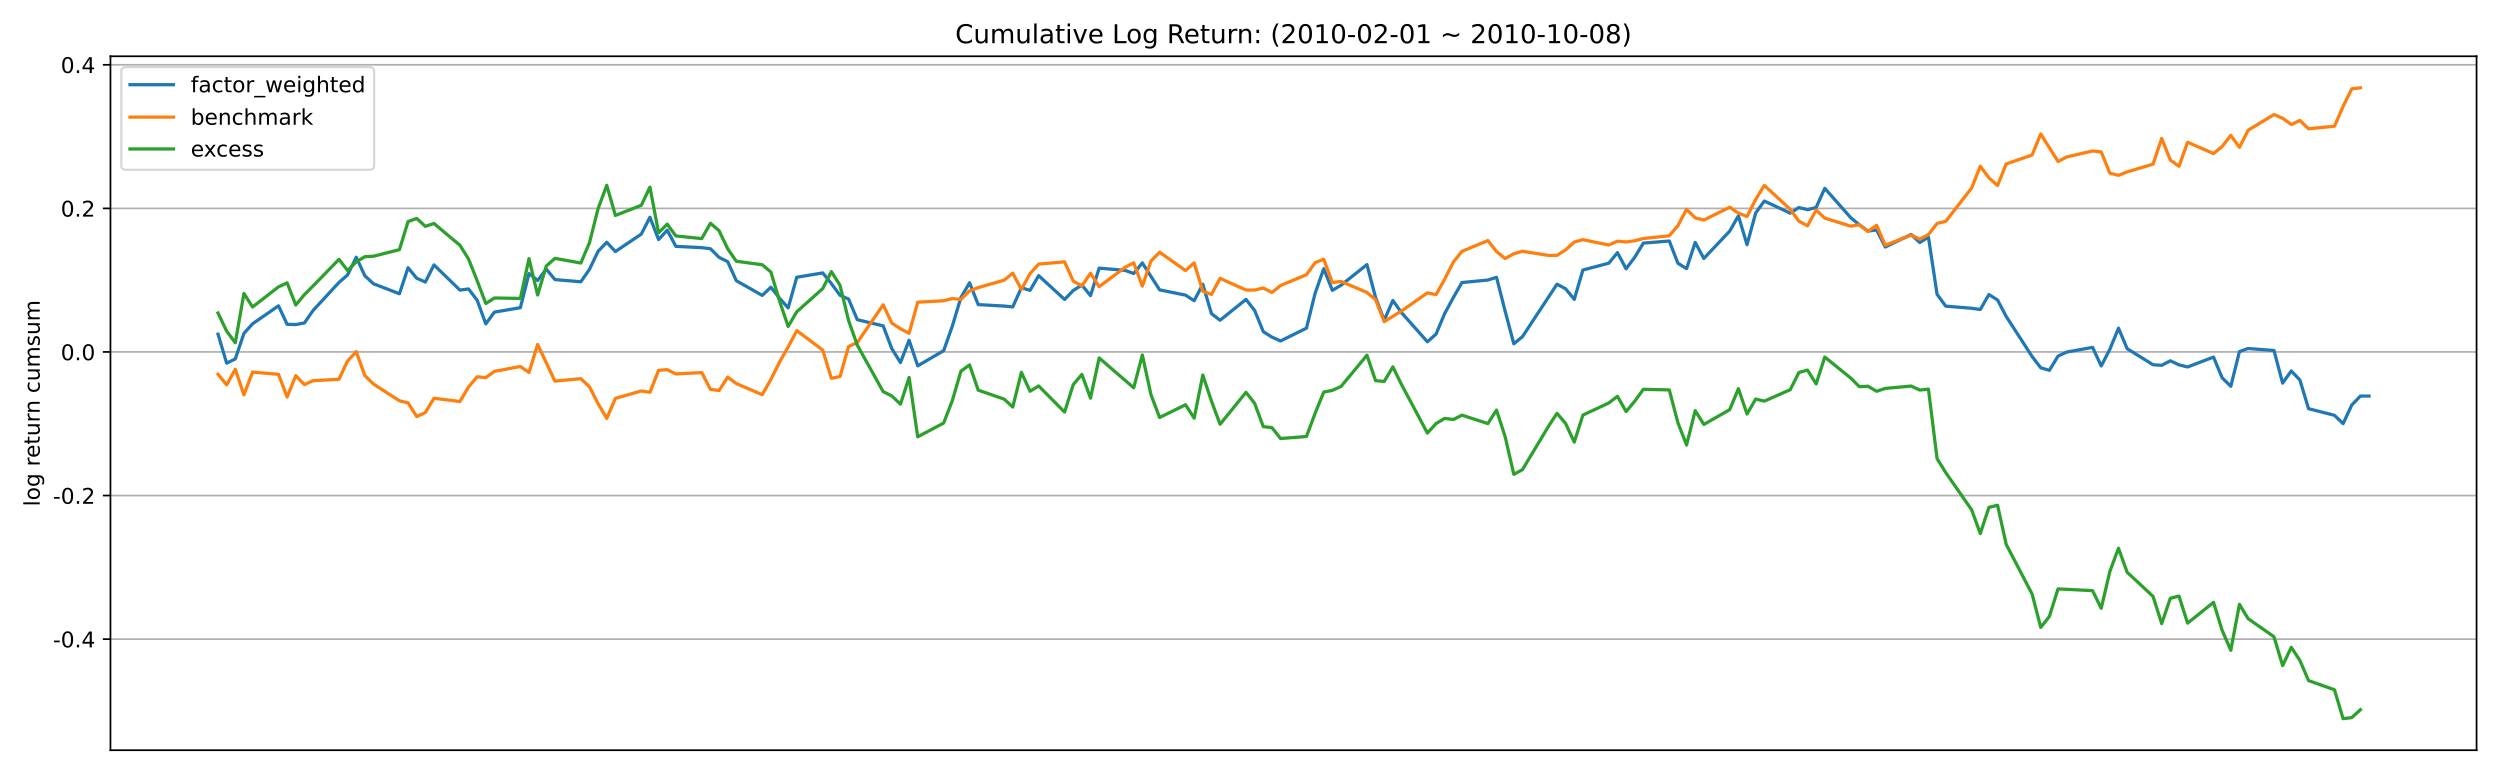 <?xml version="1.0" encoding="utf-8" standalone="no"?>
<!DOCTYPE svg PUBLIC "-//W3C//DTD SVG 1.1//EN"
  "http://www.w3.org/Graphics/SVG/1.1/DTD/svg11.dtd">
<!-- Created with matplotlib (https://matplotlib.org/) -->
<svg height="360pt" version="1.1" viewBox="0 0 1152 360" width="1152pt" xmlns="http://www.w3.org/2000/svg" xmlns:xlink="http://www.w3.org/1999/xlink">
 <defs>
  <style type="text/css">*{stroke-linecap:butt;stroke-linejoin:round;}</style>
 </defs>
 <g id="figure_1">
  <g id="patch_1">
   <path d="M 0 360 
L 1152 360 
L 1152 0 
L 0 0 
z
" style="fill:#ffffff;"/>
  </g>
  <g id="axes_1">
   <g id="patch_2">
    <path d="M 50.9 345.7 
L 1141.2 345.7 
L 1141.2 25.92 
L 50.9 25.92 
z
" style="fill:#ffffff;"/>
   </g>
   <g id="matplotlib.axis_1"/>
   <g id="matplotlib.axis_2">
    <g id="ytick_1">
     <g id="line2d_1">
      <path clip-path="url(#pc7a9ca74b0)" d="M 50.9 294.515 
L 1141.2 294.515 
" style="fill:none;stroke:#b0b0b0;stroke-linecap:square;stroke-width:0.8;"/>
     </g>
     <g id="line2d_2">
      <defs>
       <path d="M 0 0 
L -3.5 0 
" id="m674530cd5f" style="stroke:#000000;stroke-width:0.8;"/>
      </defs>
      <g>
       <use style="stroke:#000000;stroke-width:0.8;" x="50.9" xlink:href="#m674530cd5f" y="294.515"/>
      </g>
     </g>
     <g id="text_1">
      <!-- -0.4 -->
      <g transform="translate(24.389 298.314)scale(0.1 -0.1)">
       <defs>
        <path d="M 4.891 31.391 
L 31.203 31.391 
L 31.203 23.391 
L 4.891 23.391 
z
" id="DejaVuSans-45"/>
        <path d="M 31.781 66.406 
Q 24.172 66.406 20.328 58.906 
Q 16.5 51.422 16.5 36.375 
Q 16.5 21.391 20.328 13.891 
Q 24.172 6.391 31.781 6.391 
Q 39.453 6.391 43.281 13.891 
Q 47.125 21.391 47.125 36.375 
Q 47.125 51.422 43.281 58.906 
Q 39.453 66.406 31.781 66.406 
z
M 31.781 74.219 
Q 44.047 74.219 50.516 64.516 
Q 56.984 54.828 56.984 36.375 
Q 56.984 17.969 50.516 8.266 
Q 44.047 -1.422 31.781 -1.422 
Q 19.531 -1.422 13.062 8.266 
Q 6.594 17.969 6.594 36.375 
Q 6.594 54.828 13.062 64.516 
Q 19.531 74.219 31.781 74.219 
z
" id="DejaVuSans-48"/>
        <path d="M 10.688 12.406 
L 21 12.406 
L 21 0 
L 10.688 0 
z
" id="DejaVuSans-46"/>
        <path d="M 37.797 64.312 
L 12.891 25.391 
L 37.797 25.391 
z
M 35.203 72.906 
L 47.609 72.906 
L 47.609 25.391 
L 58.016 25.391 
L 58.016 17.188 
L 47.609 17.188 
L 47.609 0 
L 37.797 0 
L 37.797 17.188 
L 4.891 17.188 
L 4.891 26.703 
z
" id="DejaVuSans-52"/>
       </defs>
       <use xlink:href="#DejaVuSans-45"/>
       <use x="36.084" xlink:href="#DejaVuSans-48"/>
       <use x="99.707" xlink:href="#DejaVuSans-46"/>
       <use x="131.494" xlink:href="#DejaVuSans-52"/>
      </g>
     </g>
    </g>
    <g id="ytick_2">
     <g id="line2d_3">
      <path clip-path="url(#pc7a9ca74b0)" d="M 50.9 228.348 
L 1141.2 228.348 
" style="fill:none;stroke:#b0b0b0;stroke-linecap:square;stroke-width:0.8;"/>
     </g>
     <g id="line2d_4">
      <g>
       <use style="stroke:#000000;stroke-width:0.8;" x="50.9" xlink:href="#m674530cd5f" y="228.348"/>
      </g>
     </g>
     <g id="text_2">
      <!-- -0.2 -->
      <g transform="translate(24.389 232.147)scale(0.1 -0.1)">
       <defs>
        <path d="M 19.188 8.297 
L 53.609 8.297 
L 53.609 0 
L 7.328 0 
L 7.328 8.297 
Q 12.938 14.109 22.625 23.891 
Q 32.328 33.688 34.812 36.531 
Q 39.547 41.844 41.422 45.531 
Q 43.312 49.219 43.312 52.781 
Q 43.312 58.594 39.234 62.25 
Q 35.156 65.922 28.609 65.922 
Q 23.969 65.922 18.812 64.312 
Q 13.672 62.703 7.812 59.422 
L 7.812 69.391 
Q 13.766 71.781 18.938 73 
Q 24.125 74.219 28.422 74.219 
Q 39.75 74.219 46.484 68.547 
Q 53.219 62.891 53.219 53.422 
Q 53.219 48.922 51.531 44.891 
Q 49.859 40.875 45.406 35.406 
Q 44.188 33.984 37.641 27.219 
Q 31.109 20.453 19.188 8.297 
z
" id="DejaVuSans-50"/>
       </defs>
       <use xlink:href="#DejaVuSans-45"/>
       <use x="36.084" xlink:href="#DejaVuSans-48"/>
       <use x="99.707" xlink:href="#DejaVuSans-46"/>
       <use x="131.494" xlink:href="#DejaVuSans-50"/>
      </g>
     </g>
    </g>
    <g id="ytick_3">
     <g id="line2d_5">
      <path clip-path="url(#pc7a9ca74b0)" d="M 50.9 162.181 
L 1141.2 162.181 
" style="fill:none;stroke:#b0b0b0;stroke-linecap:square;stroke-width:0.8;"/>
     </g>
     <g id="line2d_6">
      <g>
       <use style="stroke:#000000;stroke-width:0.8;" x="50.9" xlink:href="#m674530cd5f" y="162.181"/>
      </g>
     </g>
     <g id="text_3">
      <!-- 0.0 -->
      <g transform="translate(27.997 165.981)scale(0.1 -0.1)">
       <use xlink:href="#DejaVuSans-48"/>
       <use x="63.623" xlink:href="#DejaVuSans-46"/>
       <use x="95.41" xlink:href="#DejaVuSans-48"/>
      </g>
     </g>
    </g>
    <g id="ytick_4">
     <g id="line2d_7">
      <path clip-path="url(#pc7a9ca74b0)" d="M 50.9 96.015 
L 1141.2 96.015 
" style="fill:none;stroke:#b0b0b0;stroke-linecap:square;stroke-width:0.8;"/>
     </g>
     <g id="line2d_8">
      <g>
       <use style="stroke:#000000;stroke-width:0.8;" x="50.9" xlink:href="#m674530cd5f" y="96.015"/>
      </g>
     </g>
     <g id="text_4">
      <!-- 0.2 -->
      <g transform="translate(27.997 99.814)scale(0.1 -0.1)">
       <use xlink:href="#DejaVuSans-48"/>
       <use x="63.623" xlink:href="#DejaVuSans-46"/>
       <use x="95.41" xlink:href="#DejaVuSans-50"/>
      </g>
     </g>
    </g>
    <g id="ytick_5">
     <g id="line2d_9">
      <path clip-path="url(#pc7a9ca74b0)" d="M 50.9 29.848 
L 1141.2 29.848 
" style="fill:none;stroke:#b0b0b0;stroke-linecap:square;stroke-width:0.8;"/>
     </g>
     <g id="line2d_10">
      <g>
       <use style="stroke:#000000;stroke-width:0.8;" x="50.9" xlink:href="#m674530cd5f" y="29.848"/>
      </g>
     </g>
     <g id="text_5">
      <!-- 0.4 -->
      <g transform="translate(27.997 33.647)scale(0.1 -0.1)">
       <use xlink:href="#DejaVuSans-48"/>
       <use x="63.623" xlink:href="#DejaVuSans-46"/>
       <use x="95.41" xlink:href="#DejaVuSans-52"/>
      </g>
     </g>
    </g>
    <g id="text_6">
     <!-- log return cumsum -->
     <g transform="translate(18.309 233.328)rotate(-90)scale(0.1 -0.1)">
      <defs>
       <path d="M 9.422 75.984 
L 18.406 75.984 
L 18.406 0 
L 9.422 0 
z
" id="DejaVuSans-108"/>
       <path d="M 30.609 48.391 
Q 23.391 48.391 19.188 42.75 
Q 14.984 37.109 14.984 27.297 
Q 14.984 17.484 19.156 11.844 
Q 23.344 6.203 30.609 6.203 
Q 37.797 6.203 41.984 11.859 
Q 46.188 17.531 46.188 27.297 
Q 46.188 37.016 41.984 42.703 
Q 37.797 48.391 30.609 48.391 
z
M 30.609 56 
Q 42.328 56 49.016 48.375 
Q 55.719 40.766 55.719 27.297 
Q 55.719 13.875 49.016 6.219 
Q 42.328 -1.422 30.609 -1.422 
Q 18.844 -1.422 12.172 6.219 
Q 5.516 13.875 5.516 27.297 
Q 5.516 40.766 12.172 48.375 
Q 18.844 56 30.609 56 
z
" id="DejaVuSans-111"/>
       <path d="M 45.406 27.984 
Q 45.406 37.75 41.375 43.109 
Q 37.359 48.484 30.078 48.484 
Q 22.859 48.484 18.828 43.109 
Q 14.797 37.75 14.797 27.984 
Q 14.797 18.266 18.828 12.891 
Q 22.859 7.516 30.078 7.516 
Q 37.359 7.516 41.375 12.891 
Q 45.406 18.266 45.406 27.984 
z
M 54.391 6.781 
Q 54.391 -7.172 48.188 -13.984 
Q 42 -20.797 29.203 -20.797 
Q 24.469 -20.797 20.266 -20.094 
Q 16.062 -19.391 12.109 -17.922 
L 12.109 -9.188 
Q 16.062 -11.328 19.922 -12.344 
Q 23.781 -13.375 27.781 -13.375 
Q 36.625 -13.375 41.016 -8.766 
Q 45.406 -4.156 45.406 5.172 
L 45.406 9.625 
Q 42.625 4.781 38.281 2.391 
Q 33.938 0 27.875 0 
Q 17.828 0 11.672 7.656 
Q 5.516 15.328 5.516 27.984 
Q 5.516 40.672 11.672 48.328 
Q 17.828 56 27.875 56 
Q 33.938 56 38.281 53.609 
Q 42.625 51.219 45.406 46.391 
L 45.406 54.688 
L 54.391 54.688 
z
" id="DejaVuSans-103"/>
       <path id="DejaVuSans-32"/>
       <path d="M 41.109 46.297 
Q 39.594 47.172 37.812 47.578 
Q 36.031 48 33.891 48 
Q 26.266 48 22.188 43.047 
Q 18.109 38.094 18.109 28.812 
L 18.109 0 
L 9.078 0 
L 9.078 54.688 
L 18.109 54.688 
L 18.109 46.188 
Q 20.953 51.172 25.484 53.578 
Q 30.031 56 36.531 56 
Q 37.453 56 38.578 55.875 
Q 39.703 55.766 41.062 55.516 
z
" id="DejaVuSans-114"/>
       <path d="M 56.203 29.594 
L 56.203 25.203 
L 14.891 25.203 
Q 15.484 15.922 20.484 11.062 
Q 25.484 6.203 34.422 6.203 
Q 39.594 6.203 44.453 7.469 
Q 49.312 8.734 54.109 11.281 
L 54.109 2.781 
Q 49.266 0.734 44.188 -0.344 
Q 39.109 -1.422 33.891 -1.422 
Q 20.797 -1.422 13.156 6.188 
Q 5.516 13.812 5.516 26.812 
Q 5.516 40.234 12.766 48.109 
Q 20.016 56 32.328 56 
Q 43.359 56 49.781 48.891 
Q 56.203 41.797 56.203 29.594 
z
M 47.219 32.234 
Q 47.125 39.594 43.094 43.984 
Q 39.062 48.391 32.422 48.391 
Q 24.906 48.391 20.391 44.141 
Q 15.875 39.891 15.188 32.172 
z
" id="DejaVuSans-101"/>
       <path d="M 18.312 70.219 
L 18.312 54.688 
L 36.812 54.688 
L 36.812 47.703 
L 18.312 47.703 
L 18.312 18.016 
Q 18.312 11.328 20.141 9.422 
Q 21.969 7.516 27.594 7.516 
L 36.812 7.516 
L 36.812 0 
L 27.594 0 
Q 17.188 0 13.234 3.875 
Q 9.281 7.766 9.281 18.016 
L 9.281 47.703 
L 2.688 47.703 
L 2.688 54.688 
L 9.281 54.688 
L 9.281 70.219 
z
" id="DejaVuSans-116"/>
       <path d="M 8.5 21.578 
L 8.5 54.688 
L 17.484 54.688 
L 17.484 21.922 
Q 17.484 14.156 20.5 10.266 
Q 23.531 6.391 29.594 6.391 
Q 36.859 6.391 41.078 11.031 
Q 45.312 15.672 45.312 23.688 
L 45.312 54.688 
L 54.297 54.688 
L 54.297 0 
L 45.312 0 
L 45.312 8.406 
Q 42.047 3.422 37.719 1 
Q 33.406 -1.422 27.688 -1.422 
Q 18.266 -1.422 13.375 4.438 
Q 8.5 10.297 8.5 21.578 
z
M 31.109 56 
z
" id="DejaVuSans-117"/>
       <path d="M 54.891 33.016 
L 54.891 0 
L 45.906 0 
L 45.906 32.719 
Q 45.906 40.484 42.875 44.328 
Q 39.844 48.188 33.797 48.188 
Q 26.516 48.188 22.312 43.547 
Q 18.109 38.922 18.109 30.906 
L 18.109 0 
L 9.078 0 
L 9.078 54.688 
L 18.109 54.688 
L 18.109 46.188 
Q 21.344 51.125 25.703 53.562 
Q 30.078 56 35.797 56 
Q 45.219 56 50.047 50.172 
Q 54.891 44.344 54.891 33.016 
z
" id="DejaVuSans-110"/>
       <path d="M 48.781 52.594 
L 48.781 44.188 
Q 44.969 46.297 41.141 47.344 
Q 37.312 48.391 33.406 48.391 
Q 24.656 48.391 19.812 42.844 
Q 14.984 37.312 14.984 27.297 
Q 14.984 17.281 19.812 11.734 
Q 24.656 6.203 33.406 6.203 
Q 37.312 6.203 41.141 7.25 
Q 44.969 8.297 48.781 10.406 
L 48.781 2.094 
Q 45.016 0.344 40.984 -0.531 
Q 36.969 -1.422 32.422 -1.422 
Q 20.062 -1.422 12.781 6.344 
Q 5.516 14.109 5.516 27.297 
Q 5.516 40.672 12.859 48.328 
Q 20.219 56 33.016 56 
Q 37.156 56 41.109 55.141 
Q 45.062 54.297 48.781 52.594 
z
" id="DejaVuSans-99"/>
       <path d="M 52 44.188 
Q 55.375 50.25 60.062 53.125 
Q 64.75 56 71.094 56 
Q 79.641 56 84.281 50.016 
Q 88.922 44.047 88.922 33.016 
L 88.922 0 
L 79.891 0 
L 79.891 32.719 
Q 79.891 40.578 77.094 44.375 
Q 74.312 48.188 68.609 48.188 
Q 61.625 48.188 57.562 43.547 
Q 53.516 38.922 53.516 30.906 
L 53.516 0 
L 44.484 0 
L 44.484 32.719 
Q 44.484 40.625 41.703 44.406 
Q 38.922 48.188 33.109 48.188 
Q 26.219 48.188 22.156 43.531 
Q 18.109 38.875 18.109 30.906 
L 18.109 0 
L 9.078 0 
L 9.078 54.688 
L 18.109 54.688 
L 18.109 46.188 
Q 21.188 51.219 25.484 53.609 
Q 29.781 56 35.688 56 
Q 41.656 56 45.828 52.969 
Q 50 49.953 52 44.188 
z
" id="DejaVuSans-109"/>
       <path d="M 44.281 53.078 
L 44.281 44.578 
Q 40.484 46.531 36.375 47.5 
Q 32.281 48.484 27.875 48.484 
Q 21.188 48.484 17.844 46.438 
Q 14.5 44.391 14.5 40.281 
Q 14.5 37.156 16.891 35.375 
Q 19.281 33.594 26.516 31.984 
L 29.594 31.297 
Q 39.156 29.25 43.188 25.516 
Q 47.219 21.781 47.219 15.094 
Q 47.219 7.469 41.188 3.016 
Q 35.156 -1.422 24.609 -1.422 
Q 20.219 -1.422 15.453 -0.562 
Q 10.688 0.297 5.422 2 
L 5.422 11.281 
Q 10.406 8.688 15.234 7.391 
Q 20.062 6.109 24.812 6.109 
Q 31.156 6.109 34.562 8.281 
Q 37.984 10.453 37.984 14.406 
Q 37.984 18.062 35.516 20.016 
Q 33.062 21.969 24.703 23.781 
L 21.578 24.516 
Q 13.234 26.266 9.516 29.906 
Q 5.812 33.547 5.812 39.891 
Q 5.812 47.609 11.281 51.797 
Q 16.75 56 26.812 56 
Q 31.781 56 36.172 55.266 
Q 40.578 54.547 44.281 53.078 
z
" id="DejaVuSans-115"/>
      </defs>
      <use xlink:href="#DejaVuSans-108"/>
      <use x="27.783" xlink:href="#DejaVuSans-111"/>
      <use x="88.965" xlink:href="#DejaVuSans-103"/>
      <use x="152.441" xlink:href="#DejaVuSans-32"/>
      <use x="184.229" xlink:href="#DejaVuSans-114"/>
      <use x="223.092" xlink:href="#DejaVuSans-101"/>
      <use x="284.615" xlink:href="#DejaVuSans-116"/>
      <use x="323.824" xlink:href="#DejaVuSans-117"/>
      <use x="387.203" xlink:href="#DejaVuSans-114"/>
      <use x="426.566" xlink:href="#DejaVuSans-110"/>
      <use x="489.945" xlink:href="#DejaVuSans-32"/>
      <use x="521.732" xlink:href="#DejaVuSans-99"/>
      <use x="576.713" xlink:href="#DejaVuSans-117"/>
      <use x="640.092" xlink:href="#DejaVuSans-109"/>
      <use x="737.504" xlink:href="#DejaVuSans-115"/>
      <use x="789.604" xlink:href="#DejaVuSans-117"/>
      <use x="852.982" xlink:href="#DejaVuSans-109"/>
     </g>
    </g>
   </g>
   <g id="line2d_11">
    <path clip-path="url(#pc7a9ca74b0)" d="M 100.459 153.981 
L 104.44 167.338 
L 108.42 165.389 
L 112.401 153.636 
L 116.382 149.206 
L 128.324 140.927 
L 132.304 149.435 
L 136.285 149.562 
L 140.266 148.819 
L 144.246 143.083 
L 156.188 130.156 
L 160.169 126.698 
L 164.149 118.526 
L 168.13 127.091 
L 172.111 130.757 
L 184.053 135.364 
L 188.033 123.36 
L 192.014 128.204 
L 195.995 129.966 
L 199.975 122.069 
L 211.917 133.662 
L 215.898 133.144 
L 219.879 138.355 
L 223.859 149.25 
L 227.84 143.824 
L 239.782 141.79 
L 243.762 126.061 
L 247.743 129.246 
L 251.724 123.999 
L 255.704 128.825 
L 267.646 129.849 
L 271.627 124.117 
L 275.608 115.792 
L 279.588 111.644 
L 283.569 115.914 
L 295.511 107.874 
L 299.492 100.101 
L 303.472 110.391 
L 307.453 106.062 
L 311.434 113.522 
L 323.375 114.118 
L 327.356 114.61 
L 331.337 118.599 
L 335.317 120.572 
L 339.298 129.358 
L 351.24 136.122 
L 355.221 132.348 
L 359.201 137.416 
L 363.182 141.864 
L 367.163 127.754 
L 379.105 125.766 
L 383.085 130.645 
L 387.066 136.055 
L 391.047 137.831 
L 395.027 147.301 
L 406.969 150.166 
L 410.95 160.658 
L 414.93 167.07 
L 418.911 156.78 
L 422.892 168.575 
L 434.834 161.593 
L 438.814 150.314 
L 442.795 137.077 
L 446.776 130.305 
L 450.756 140.362 
L 462.698 141.028 
L 466.679 141.429 
L 470.66 132.574 
L 474.64 133.798 
L 478.621 127.01 
L 490.563 137.987 
L 494.543 133.863 
L 498.524 131.359 
L 502.505 136.228 
L 506.485 123.544 
L 518.427 124.597 
L 522.408 126.039 
L 526.389 121.153 
L 534.35 133.571 
L 546.292 135.994 
L 550.273 138.58 
L 554.253 130.999 
L 558.234 144.514 
L 562.214 147.562 
L 574.156 137.957 
L 578.137 143.054 
L 582.118 152.829 
L 586.098 155.339 
L 590.079 157.115 
L 602.021 151.22 
L 606.002 135.141 
L 609.982 123.839 
L 613.963 133.796 
L 617.944 131.427 
L 629.886 121.927 
L 633.866 137.108 
L 637.847 147.552 
L 641.827 138.463 
L 645.808 144.061 
L 657.75 157.504 
L 661.731 153.948 
L 665.711 144.465 
L 669.692 137.129 
L 673.673 130.189 
L 685.615 129.053 
L 689.595 127.783 
L 693.576 143.398 
L 697.557 158.418 
L 701.537 155.156 
L 717.46 130.952 
L 721.44 133.077 
L 725.421 137.94 
L 729.402 124.427 
L 741.344 121.268 
L 745.324 116.428 
L 749.305 123.854 
L 753.286 118.529 
L 757.266 112.021 
L 769.208 111.066 
L 773.189 121.301 
L 777.17 123.796 
L 781.15 111.715 
L 785.131 119.098 
L 797.073 106.478 
L 801.053 99.466 
L 805.034 112.755 
L 809.015 98.148 
L 812.995 92.633 
L 824.937 98.225 
L 828.918 95.638 
L 832.899 96.611 
L 836.879 95.585 
L 840.86 86.796 
L 852.802 100.298 
L 856.783 103.605 
L 860.763 106.484 
L 864.744 105.95 
L 868.725 113.818 
L 880.666 108.033 
L 884.647 111.759 
L 888.628 109.253 
L 892.608 135.636 
L 896.589 141.068 
L 908.531 142.051 
L 912.512 142.618 
L 916.492 135.72 
L 920.473 138.242 
L 924.454 145.815 
L 936.396 164.28 
L 940.376 169.488 
L 944.357 170.643 
L 948.338 164.104 
L 952.318 162.232 
L 964.26 160.073 
L 968.241 168.635 
L 972.221 160.942 
L 976.202 151.229 
L 980.183 160.662 
L 992.125 168.071 
L 996.105 168.343 
L 1000.086 166.262 
L 1004.067 168.111 
L 1008.047 169.104 
L 1019.989 164.546 
L 1023.97 174.105 
L 1027.951 178.014 
L 1031.931 162.021 
L 1035.912 160.585 
L 1047.854 161.507 
L 1051.834 176.537 
L 1055.815 170.933 
L 1059.796 175.097 
L 1063.776 188.331 
L 1075.718 191.373 
L 1079.699 195.21 
L 1083.68 186.655 
L 1087.66 182.508 
L 1091.641 182.508 
L 1091.641 182.508 
" style="fill:none;stroke:#1f77b4;stroke-linecap:square;stroke-width:1.5;"/>
   </g>
   <g id="line2d_12">
    <path clip-path="url(#pc7a9ca74b0)" d="M 100.459 172.461 
L 104.44 177.352 
L 108.42 170.138 
L 112.401 181.924 
L 116.382 171.461 
L 128.324 172.482 
L 132.304 182.906 
L 136.285 173.115 
L 140.266 177.211 
L 144.246 175.436 
L 156.188 174.758 
L 160.169 166.306 
L 164.149 162.061 
L 168.13 173.095 
L 172.111 176.974 
L 184.053 184.683 
L 188.033 185.654 
L 192.014 191.95 
L 195.995 190.104 
L 199.975 183.509 
L 211.917 185.017 
L 215.898 178.32 
L 219.879 173.613 
L 223.859 174.015 
L 227.84 171.112 
L 239.782 168.887 
L 243.762 171.628 
L 247.743 158.716 
L 255.704 175.61 
L 267.646 174.495 
L 271.627 178.223 
L 275.608 186.046 
L 279.588 192.801 
L 283.569 183.565 
L 295.511 180.148 
L 299.492 180.763 
L 303.472 170.662 
L 307.453 170.323 
L 311.434 172.314 
L 323.375 171.686 
L 327.356 179.414 
L 331.337 179.968 
L 335.317 173.772 
L 339.298 176.74 
L 351.24 181.874 
L 355.221 174.82 
L 359.201 166.87 
L 363.182 159.834 
L 367.163 152.36 
L 379.105 161.293 
L 383.085 174.318 
L 387.066 173.498 
L 391.047 159.637 
L 395.027 157.87 
L 406.969 140.437 
L 410.95 148.89 
L 414.93 151.487 
L 418.911 153.594 
L 422.892 139.239 
L 434.834 138.583 
L 438.814 137.582 
L 442.795 137.953 
L 446.776 134.028 
L 450.756 132.525 
L 462.698 129.102 
L 466.679 125.873 
L 470.66 133.385 
L 474.64 126.074 
L 478.621 121.695 
L 490.563 120.667 
L 494.543 129.523 
L 498.524 131.76 
L 502.505 125.893 
L 506.485 132.084 
L 518.427 123.197 
L 522.408 121.12 
L 526.389 131.844 
L 530.369 120.311 
L 534.35 116.223 
L 546.292 124.665 
L 550.273 121.135 
L 554.253 134.201 
L 558.234 135.67 
L 562.214 128.274 
L 574.156 133.628 
L 578.137 133.657 
L 582.118 132.699 
L 586.098 134.777 
L 590.079 131.567 
L 602.021 126.587 
L 606.002 121.026 
L 609.982 119.468 
L 613.963 130.225 
L 617.944 129.662 
L 629.886 134.767 
L 633.866 138.107 
L 637.847 148.205 
L 645.808 143.292 
L 657.75 134.942 
L 661.731 135.759 
L 665.711 128.631 
L 669.692 120.771 
L 673.673 115.817 
L 685.615 110.848 
L 689.595 115.91 
L 693.576 119.131 
L 697.557 116.929 
L 701.537 115.791 
L 713.479 117.667 
L 717.46 117.685 
L 721.44 115.141 
L 725.421 111.514 
L 729.402 110.436 
L 741.344 112.9 
L 745.324 111.118 
L 749.305 111.497 
L 753.286 110.941 
L 757.266 109.901 
L 769.208 108.652 
L 773.189 103.963 
L 777.17 96.467 
L 781.15 100.392 
L 785.131 101.394 
L 797.073 95.485 
L 801.053 98.205 
L 805.034 99.757 
L 809.015 91.897 
L 812.995 85.436 
L 824.937 96.462 
L 828.918 101.919 
L 832.899 104.035 
L 836.879 96.777 
L 840.86 100.504 
L 852.802 104.229 
L 856.783 103.559 
L 860.763 106.647 
L 864.744 103.796 
L 868.725 113.027 
L 880.666 108.323 
L 884.647 110.182 
L 888.628 108.11 
L 892.608 102.963 
L 896.589 101.996 
L 908.531 86.636 
L 912.512 76.598 
L 916.492 81.931 
L 920.473 85.471 
L 924.454 75.54 
L 936.396 71.404 
L 940.376 61.729 
L 948.338 74.414 
L 952.318 72.327 
L 964.26 69.571 
L 968.241 69.989 
L 972.221 79.808 
L 976.202 80.791 
L 980.183 79.223 
L 992.125 75.627 
L 996.105 63.797 
L 1000.086 73.734 
L 1004.067 76.624 
L 1008.047 65.554 
L 1019.989 70.738 
L 1023.97 67.496 
L 1027.951 62.372 
L 1031.931 67.902 
L 1035.912 60.039 
L 1047.854 52.787 
L 1051.834 54.474 
L 1055.815 57.364 
L 1059.796 55.495 
L 1063.776 59.34 
L 1075.718 58.169 
L 1079.699 49.058 
L 1083.68 40.977 
L 1087.66 40.455 
L 1087.66 40.455 
" style="fill:none;stroke:#ff7f0e;stroke-linecap:square;stroke-width:1.5;"/>
   </g>
   <g id="line2d_13">
    <path clip-path="url(#pc7a9ca74b0)" d="M 100.459 144.252 
L 104.44 152.592 
L 108.42 157.974 
L 112.401 135.231 
L 116.382 141.46 
L 128.324 132.188 
L 132.304 130.332 
L 136.285 140.552 
L 140.266 135.772 
L 144.246 131.79 
L 156.188 119.516 
L 160.169 124.64 
L 164.149 120.663 
L 168.13 118.275 
L 172.111 118.064 
L 184.053 115.033 
L 188.033 102.095 
L 192.014 100.671 
L 195.995 104.299 
L 199.975 102.97 
L 211.917 113.009 
L 215.898 119.316 
L 219.879 129.378 
L 223.859 139.858 
L 227.84 137.314 
L 239.782 137.505 
L 243.762 119.184 
L 247.743 135.938 
L 251.724 122.567 
L 255.704 119.053 
L 267.646 121.199 
L 271.627 111.843 
L 275.608 96.064 
L 279.588 85.378 
L 283.569 99.274 
L 295.511 94.603 
L 299.492 86.231 
L 303.472 107.275 
L 307.453 103.28 
L 311.434 108.716 
L 323.375 109.942 
L 327.356 102.872 
L 331.337 106.302 
L 335.317 114.626 
L 339.298 120.393 
L 351.24 121.997 
L 355.221 125.349 
L 359.201 138.689 
L 363.182 150.424 
L 367.163 143.638 
L 379.105 133.004 
L 383.085 125.168 
L 387.066 131.414 
L 391.047 147.736 
L 395.027 159.035 
L 406.969 180.468 
L 410.95 182.456 
L 414.93 186.24 
L 418.911 173.92 
L 422.892 201.279 
L 434.834 194.941 
L 438.814 184.632 
L 442.795 171.039 
L 446.776 168.158 
L 450.756 179.773 
L 462.698 183.903 
L 466.679 187.569 
L 470.66 171.561 
L 474.64 180.29 
L 478.621 177.849 
L 490.563 189.891 
L 494.543 177.247 
L 498.524 172.539 
L 502.505 183.469 
L 506.485 164.935 
L 522.408 178.691 
L 526.389 163.569 
L 530.369 181.886 
L 534.35 192.382 
L 546.292 186.514 
L 550.273 192.696 
L 554.253 172.825 
L 558.234 184.817 
L 562.214 195.5 
L 574.156 180.776 
L 578.137 185.843 
L 582.118 196.608 
L 586.098 197.038 
L 590.079 202.073 
L 602.021 201.145 
L 606.002 190.45 
L 609.982 180.661 
L 613.963 179.887 
L 617.944 178.077 
L 629.886 163.691 
L 633.866 175.411 
L 637.847 175.747 
L 641.827 169.051 
L 645.808 177.182 
L 657.75 199.551 
L 661.731 195.189 
L 665.711 192.782 
L 669.692 193.318 
L 673.673 191.303 
L 685.615 195.195 
L 689.595 188.958 
L 693.576 201.229 
L 697.557 218.569 
L 701.537 216.437 
L 713.479 196.53 
L 717.46 190.45 
L 721.44 195.156 
L 725.421 203.74 
L 729.402 191.265 
L 741.344 185.684 
L 745.324 182.61 
L 749.305 189.647 
L 753.286 184.872 
L 757.266 179.386 
L 769.208 179.681 
L 773.189 194.824 
L 777.17 205.047 
L 781.15 189.225 
L 785.131 195.587 
L 797.073 188.756 
L 801.053 179.103 
L 805.034 190.784 
L 809.015 183.877 
L 812.995 184.841 
L 824.937 179.583 
L 828.918 171.669 
L 832.899 170.534 
L 836.879 176.906 
L 840.86 164.527 
L 852.802 174.193 
L 856.783 178.178 
L 860.763 177.971 
L 864.744 180.308 
L 868.725 178.983 
L 880.666 177.886 
L 884.647 179.742 
L 888.628 179.306 
L 892.608 211.355 
L 896.589 217.772 
L 908.531 234.913 
L 912.512 245.85 
L 916.492 233.812 
L 920.473 232.804 
L 924.454 250.857 
L 936.396 273.751 
L 940.376 289.087 
L 944.357 284.075 
L 948.338 271.358 
L 964.26 272.176 
L 968.241 280.31 
L 972.221 263.297 
L 976.202 252.632 
L 980.183 263.686 
L 992.125 274.813 
L 996.105 287.364 
L 1000.086 275.695 
L 1004.067 274.664 
L 1008.047 287.144 
L 1019.989 277.552 
L 1023.97 290.482 
L 1027.951 299.658 
L 1031.931 278.48 
L 1035.912 285.064 
L 1047.854 293.421 
L 1051.834 306.695 
L 1055.815 298.274 
L 1059.796 304.341 
L 1063.776 313.62 
L 1075.718 317.848 
L 1079.699 331.165 
L 1083.68 330.679 
L 1087.66 327.048 
L 1087.66 327.048 
" style="fill:none;stroke:#2ca02c;stroke-linecap:square;stroke-width:1.5;"/>
   </g>
   <g id="patch_3">
    <path d="M 50.9 345.7 
L 50.9 25.92 
" style="fill:none;stroke:#000000;stroke-linecap:square;stroke-linejoin:miter;stroke-width:0.8;"/>
   </g>
   <g id="patch_4">
    <path d="M 1141.2 345.7 
L 1141.2 25.92 
" style="fill:none;stroke:#000000;stroke-linecap:square;stroke-linejoin:miter;stroke-width:0.8;"/>
   </g>
   <g id="patch_5">
    <path d="M 50.9 345.7 
L 1141.2 345.7 
" style="fill:none;stroke:#000000;stroke-linecap:square;stroke-linejoin:miter;stroke-width:0.8;"/>
   </g>
   <g id="patch_6">
    <path d="M 50.9 25.92 
L 1141.2 25.92 
" style="fill:none;stroke:#000000;stroke-linecap:square;stroke-linejoin:miter;stroke-width:0.8;"/>
   </g>
   <g id="text_7">
    <!-- Cumulative Log Return: (2010-02-01 ~ 2010-10-08) -->
    <g transform="translate(440.173 19.92)scale(0.12 -0.12)">
     <defs>
      <path d="M 64.406 67.281 
L 64.406 56.891 
Q 59.422 61.531 53.781 63.812 
Q 48.141 66.109 41.797 66.109 
Q 29.297 66.109 22.656 58.469 
Q 16.016 50.828 16.016 36.375 
Q 16.016 21.969 22.656 14.328 
Q 29.297 6.688 41.797 6.688 
Q 48.141 6.688 53.781 8.984 
Q 59.422 11.281 64.406 15.922 
L 64.406 5.609 
Q 59.234 2.094 53.438 0.328 
Q 47.656 -1.422 41.219 -1.422 
Q 24.656 -1.422 15.125 8.703 
Q 5.609 18.844 5.609 36.375 
Q 5.609 53.953 15.125 64.078 
Q 24.656 74.219 41.219 74.219 
Q 47.75 74.219 53.531 72.484 
Q 59.328 70.75 64.406 67.281 
z
" id="DejaVuSans-67"/>
      <path d="M 34.281 27.484 
Q 23.391 27.484 19.188 25 
Q 14.984 22.516 14.984 16.5 
Q 14.984 11.719 18.141 8.906 
Q 21.297 6.109 26.703 6.109 
Q 34.188 6.109 38.703 11.406 
Q 43.219 16.703 43.219 25.484 
L 43.219 27.484 
z
M 52.203 31.203 
L 52.203 0 
L 43.219 0 
L 43.219 8.297 
Q 40.141 3.328 35.547 0.953 
Q 30.953 -1.422 24.312 -1.422 
Q 15.922 -1.422 10.953 3.297 
Q 6 8.016 6 15.922 
Q 6 25.141 12.172 29.828 
Q 18.359 34.516 30.609 34.516 
L 43.219 34.516 
L 43.219 35.406 
Q 43.219 41.609 39.141 45 
Q 35.062 48.391 27.688 48.391 
Q 23 48.391 18.547 47.266 
Q 14.109 46.141 10.016 43.891 
L 10.016 52.203 
Q 14.938 54.109 19.578 55.047 
Q 24.219 56 28.609 56 
Q 40.484 56 46.344 49.844 
Q 52.203 43.703 52.203 31.203 
z
" id="DejaVuSans-97"/>
      <path d="M 9.422 54.688 
L 18.406 54.688 
L 18.406 0 
L 9.422 0 
z
M 9.422 75.984 
L 18.406 75.984 
L 18.406 64.594 
L 9.422 64.594 
z
" id="DejaVuSans-105"/>
      <path d="M 2.984 54.688 
L 12.5 54.688 
L 29.594 8.797 
L 46.688 54.688 
L 56.203 54.688 
L 35.688 0 
L 23.484 0 
z
" id="DejaVuSans-118"/>
      <path d="M 9.812 72.906 
L 19.672 72.906 
L 19.672 8.297 
L 55.172 8.297 
L 55.172 0 
L 9.812 0 
z
" id="DejaVuSans-76"/>
      <path d="M 44.391 34.188 
Q 47.562 33.109 50.562 29.594 
Q 53.562 26.078 56.594 19.922 
L 66.609 0 
L 56 0 
L 46.688 18.703 
Q 43.062 26.031 39.672 28.422 
Q 36.281 30.812 30.422 30.812 
L 19.672 30.812 
L 19.672 0 
L 9.812 0 
L 9.812 72.906 
L 32.078 72.906 
Q 44.578 72.906 50.734 67.672 
Q 56.891 62.453 56.891 51.906 
Q 56.891 45.016 53.688 40.469 
Q 50.484 35.938 44.391 34.188 
z
M 19.672 64.797 
L 19.672 38.922 
L 32.078 38.922 
Q 39.203 38.922 42.844 42.219 
Q 46.484 45.516 46.484 51.906 
Q 46.484 58.297 42.844 61.547 
Q 39.203 64.797 32.078 64.797 
z
" id="DejaVuSans-82"/>
      <path d="M 11.719 12.406 
L 22.016 12.406 
L 22.016 0 
L 11.719 0 
z
M 11.719 51.703 
L 22.016 51.703 
L 22.016 39.312 
L 11.719 39.312 
z
" id="DejaVuSans-58"/>
      <path d="M 31 75.875 
Q 24.469 64.656 21.281 53.656 
Q 18.109 42.672 18.109 31.391 
Q 18.109 20.125 21.312 9.062 
Q 24.516 -2 31 -13.188 
L 23.188 -13.188 
Q 15.875 -1.703 12.234 9.375 
Q 8.594 20.453 8.594 31.391 
Q 8.594 42.281 12.203 53.312 
Q 15.828 64.359 23.188 75.875 
z
" id="DejaVuSans-40"/>
      <path d="M 12.406 8.297 
L 28.516 8.297 
L 28.516 63.922 
L 10.984 60.406 
L 10.984 69.391 
L 28.422 72.906 
L 38.281 72.906 
L 38.281 8.297 
L 54.391 8.297 
L 54.391 0 
L 12.406 0 
z
" id="DejaVuSans-49"/>
      <path d="M 73.188 39.891 
L 73.188 31.203 
Q 68.062 27.344 63.688 25.688 
Q 59.328 24.031 54.594 24.031 
Q 49.219 24.031 42.094 26.906 
Q 41.547 27.094 41.312 27.203 
Q 40.969 27.344 40.234 27.594 
Q 32.672 30.609 28.078 30.609 
Q 23.781 30.609 19.578 28.734 
Q 15.375 26.859 10.594 22.797 
L 10.594 31.5 
Q 15.719 35.359 20.094 37.031 
Q 24.469 38.719 29.203 38.719 
Q 34.578 38.719 41.75 35.797 
Q 42.234 35.594 42.484 35.5 
Q 42.875 35.359 43.562 35.109 
Q 51.125 32.078 55.719 32.078 
Q 59.906 32.078 64.031 33.938 
Q 68.172 35.797 73.188 39.891 
z
" id="DejaVuSans-126"/>
      <path d="M 31.781 34.625 
Q 24.75 34.625 20.719 30.859 
Q 16.703 27.094 16.703 20.516 
Q 16.703 13.922 20.719 10.156 
Q 24.75 6.391 31.781 6.391 
Q 38.812 6.391 42.859 10.172 
Q 46.922 13.969 46.922 20.516 
Q 46.922 27.094 42.891 30.859 
Q 38.875 34.625 31.781 34.625 
z
M 21.922 38.812 
Q 15.578 40.375 12.031 44.719 
Q 8.5 49.078 8.5 55.328 
Q 8.5 64.062 14.719 69.141 
Q 20.953 74.219 31.781 74.219 
Q 42.672 74.219 48.875 69.141 
Q 55.078 64.062 55.078 55.328 
Q 55.078 49.078 51.531 44.719 
Q 48 40.375 41.703 38.812 
Q 48.828 37.156 52.797 32.312 
Q 56.781 27.484 56.781 20.516 
Q 56.781 9.906 50.312 4.234 
Q 43.844 -1.422 31.781 -1.422 
Q 19.734 -1.422 13.25 4.234 
Q 6.781 9.906 6.781 20.516 
Q 6.781 27.484 10.781 32.312 
Q 14.797 37.156 21.922 38.812 
z
M 18.312 54.391 
Q 18.312 48.734 21.844 45.562 
Q 25.391 42.391 31.781 42.391 
Q 38.141 42.391 41.719 45.562 
Q 45.312 48.734 45.312 54.391 
Q 45.312 60.062 41.719 63.234 
Q 38.141 66.406 31.781 66.406 
Q 25.391 66.406 21.844 63.234 
Q 18.312 60.062 18.312 54.391 
z
" id="DejaVuSans-56"/>
      <path d="M 8.016 75.875 
L 15.828 75.875 
Q 23.141 64.359 26.781 53.312 
Q 30.422 42.281 30.422 31.391 
Q 30.422 20.453 26.781 9.375 
Q 23.141 -1.703 15.828 -13.188 
L 8.016 -13.188 
Q 14.5 -2 17.703 9.062 
Q 20.906 20.125 20.906 31.391 
Q 20.906 42.672 17.703 53.656 
Q 14.5 64.656 8.016 75.875 
z
" id="DejaVuSans-41"/>
     </defs>
     <use xlink:href="#DejaVuSans-67"/>
     <use x="69.824" xlink:href="#DejaVuSans-117"/>
     <use x="133.203" xlink:href="#DejaVuSans-109"/>
     <use x="230.615" xlink:href="#DejaVuSans-117"/>
     <use x="293.994" xlink:href="#DejaVuSans-108"/>
     <use x="321.777" xlink:href="#DejaVuSans-97"/>
     <use x="383.057" xlink:href="#DejaVuSans-116"/>
     <use x="422.266" xlink:href="#DejaVuSans-105"/>
     <use x="450.049" xlink:href="#DejaVuSans-118"/>
     <use x="509.229" xlink:href="#DejaVuSans-101"/>
     <use x="570.752" xlink:href="#DejaVuSans-32"/>
     <use x="602.539" xlink:href="#DejaVuSans-76"/>
     <use x="656.502" xlink:href="#DejaVuSans-111"/>
     <use x="717.684" xlink:href="#DejaVuSans-103"/>
     <use x="781.16" xlink:href="#DejaVuSans-32"/>
     <use x="812.947" xlink:href="#DejaVuSans-82"/>
     <use x="877.93" xlink:href="#DejaVuSans-101"/>
     <use x="939.453" xlink:href="#DejaVuSans-116"/>
     <use x="978.662" xlink:href="#DejaVuSans-117"/>
     <use x="1042.041" xlink:href="#DejaVuSans-114"/>
     <use x="1081.404" xlink:href="#DejaVuSans-110"/>
     <use x="1144.783" xlink:href="#DejaVuSans-58"/>
     <use x="1178.475" xlink:href="#DejaVuSans-32"/>
     <use x="1210.262" xlink:href="#DejaVuSans-40"/>
     <use x="1249.275" xlink:href="#DejaVuSans-50"/>
     <use x="1312.898" xlink:href="#DejaVuSans-48"/>
     <use x="1376.521" xlink:href="#DejaVuSans-49"/>
     <use x="1440.145" xlink:href="#DejaVuSans-48"/>
     <use x="1503.768" xlink:href="#DejaVuSans-45"/>
     <use x="1539.852" xlink:href="#DejaVuSans-48"/>
     <use x="1603.475" xlink:href="#DejaVuSans-50"/>
     <use x="1667.098" xlink:href="#DejaVuSans-45"/>
     <use x="1703.182" xlink:href="#DejaVuSans-48"/>
     <use x="1766.805" xlink:href="#DejaVuSans-49"/>
     <use x="1830.428" xlink:href="#DejaVuSans-32"/>
     <use x="1862.215" xlink:href="#DejaVuSans-126"/>
     <use x="1946.004" xlink:href="#DejaVuSans-32"/>
     <use x="1977.791" xlink:href="#DejaVuSans-50"/>
     <use x="2041.414" xlink:href="#DejaVuSans-48"/>
     <use x="2105.037" xlink:href="#DejaVuSans-49"/>
     <use x="2168.66" xlink:href="#DejaVuSans-48"/>
     <use x="2232.283" xlink:href="#DejaVuSans-45"/>
     <use x="2268.367" xlink:href="#DejaVuSans-49"/>
     <use x="2331.99" xlink:href="#DejaVuSans-48"/>
     <use x="2395.613" xlink:href="#DejaVuSans-45"/>
     <use x="2431.697" xlink:href="#DejaVuSans-48"/>
     <use x="2495.32" xlink:href="#DejaVuSans-56"/>
     <use x="2558.943" xlink:href="#DejaVuSans-41"/>
    </g>
   </g>
   <g id="legend_1">
    <g id="patch_7">
     <path d="M 57.9 78.233 
L 170.414 78.233 
Q 172.414 78.233 172.414 76.233 
L 172.414 32.92 
Q 172.414 30.92 170.414 30.92 
L 57.9 30.92 
Q 55.9 30.92 55.9 32.92 
L 55.9 76.233 
Q 55.9 78.233 57.9 78.233 
z
" style="fill:#ffffff;opacity:0.8;stroke:#cccccc;stroke-linejoin:miter;"/>
    </g>
    <g id="line2d_14">
     <path d="M 59.9 39.018 
L 79.9 39.018 
" style="fill:none;stroke:#1f77b4;stroke-linecap:square;stroke-width:1.5;"/>
    </g>
    <g id="line2d_15"/>
    <g id="text_8">
     <!-- factor_weighted -->
     <g transform="translate(87.9 42.518)scale(0.1 -0.1)">
      <defs>
       <path d="M 37.109 75.984 
L 37.109 68.5 
L 28.516 68.5 
Q 23.688 68.5 21.797 66.547 
Q 19.922 64.594 19.922 59.516 
L 19.922 54.688 
L 34.719 54.688 
L 34.719 47.703 
L 19.922 47.703 
L 19.922 0 
L 10.891 0 
L 10.891 47.703 
L 2.297 47.703 
L 2.297 54.688 
L 10.891 54.688 
L 10.891 58.5 
Q 10.891 67.625 15.141 71.797 
Q 19.391 75.984 28.609 75.984 
z
" id="DejaVuSans-102"/>
       <path d="M 50.984 -16.609 
L 50.984 -23.578 
L -0.984 -23.578 
L -0.984 -16.609 
z
" id="DejaVuSans-95"/>
       <path d="M 4.203 54.688 
L 13.188 54.688 
L 24.422 12.016 
L 35.594 54.688 
L 46.188 54.688 
L 57.422 12.016 
L 68.609 54.688 
L 77.594 54.688 
L 63.281 0 
L 52.688 0 
L 40.922 44.828 
L 29.109 0 
L 18.5 0 
z
" id="DejaVuSans-119"/>
       <path d="M 54.891 33.016 
L 54.891 0 
L 45.906 0 
L 45.906 32.719 
Q 45.906 40.484 42.875 44.328 
Q 39.844 48.188 33.797 48.188 
Q 26.516 48.188 22.312 43.547 
Q 18.109 38.922 18.109 30.906 
L 18.109 0 
L 9.078 0 
L 9.078 75.984 
L 18.109 75.984 
L 18.109 46.188 
Q 21.344 51.125 25.703 53.562 
Q 30.078 56 35.797 56 
Q 45.219 56 50.047 50.172 
Q 54.891 44.344 54.891 33.016 
z
" id="DejaVuSans-104"/>
       <path d="M 45.406 46.391 
L 45.406 75.984 
L 54.391 75.984 
L 54.391 0 
L 45.406 0 
L 45.406 8.203 
Q 42.578 3.328 38.25 0.953 
Q 33.938 -1.422 27.875 -1.422 
Q 17.969 -1.422 11.734 6.484 
Q 5.516 14.406 5.516 27.297 
Q 5.516 40.188 11.734 48.094 
Q 17.969 56 27.875 56 
Q 33.938 56 38.25 53.625 
Q 42.578 51.266 45.406 46.391 
z
M 14.797 27.297 
Q 14.797 17.391 18.875 11.75 
Q 22.953 6.109 30.078 6.109 
Q 37.203 6.109 41.297 11.75 
Q 45.406 17.391 45.406 27.297 
Q 45.406 37.203 41.297 42.844 
Q 37.203 48.484 30.078 48.484 
Q 22.953 48.484 18.875 42.844 
Q 14.797 37.203 14.797 27.297 
z
" id="DejaVuSans-100"/>
      </defs>
      <use xlink:href="#DejaVuSans-102"/>
      <use x="35.205" xlink:href="#DejaVuSans-97"/>
      <use x="96.484" xlink:href="#DejaVuSans-99"/>
      <use x="151.465" xlink:href="#DejaVuSans-116"/>
      <use x="190.674" xlink:href="#DejaVuSans-111"/>
      <use x="251.855" xlink:href="#DejaVuSans-114"/>
      <use x="292.969" xlink:href="#DejaVuSans-95"/>
      <use x="342.969" xlink:href="#DejaVuSans-119"/>
      <use x="424.756" xlink:href="#DejaVuSans-101"/>
      <use x="486.279" xlink:href="#DejaVuSans-105"/>
      <use x="514.062" xlink:href="#DejaVuSans-103"/>
      <use x="577.539" xlink:href="#DejaVuSans-104"/>
      <use x="640.918" xlink:href="#DejaVuSans-116"/>
      <use x="680.127" xlink:href="#DejaVuSans-101"/>
      <use x="741.65" xlink:href="#DejaVuSans-100"/>
     </g>
    </g>
    <g id="line2d_16">
     <path d="M 59.9 53.975 
L 79.9 53.975 
" style="fill:none;stroke:#ff7f0e;stroke-linecap:square;stroke-width:1.5;"/>
    </g>
    <g id="line2d_17"/>
    <g id="text_9">
     <!-- benchmark -->
     <g transform="translate(87.9 57.475)scale(0.1 -0.1)">
      <defs>
       <path d="M 48.688 27.297 
Q 48.688 37.203 44.609 42.844 
Q 40.531 48.484 33.406 48.484 
Q 26.266 48.484 22.188 42.844 
Q 18.109 37.203 18.109 27.297 
Q 18.109 17.391 22.188 11.75 
Q 26.266 6.109 33.406 6.109 
Q 40.531 6.109 44.609 11.75 
Q 48.688 17.391 48.688 27.297 
z
M 18.109 46.391 
Q 20.953 51.266 25.266 53.625 
Q 29.594 56 35.594 56 
Q 45.562 56 51.781 48.094 
Q 58.016 40.188 58.016 27.297 
Q 58.016 14.406 51.781 6.484 
Q 45.562 -1.422 35.594 -1.422 
Q 29.594 -1.422 25.266 0.953 
Q 20.953 3.328 18.109 8.203 
L 18.109 0 
L 9.078 0 
L 9.078 75.984 
L 18.109 75.984 
z
" id="DejaVuSans-98"/>
       <path d="M 9.078 75.984 
L 18.109 75.984 
L 18.109 31.109 
L 44.922 54.688 
L 56.391 54.688 
L 27.391 29.109 
L 57.625 0 
L 45.906 0 
L 18.109 26.703 
L 18.109 0 
L 9.078 0 
z
" id="DejaVuSans-107"/>
      </defs>
      <use xlink:href="#DejaVuSans-98"/>
      <use x="63.477" xlink:href="#DejaVuSans-101"/>
      <use x="125" xlink:href="#DejaVuSans-110"/>
      <use x="188.379" xlink:href="#DejaVuSans-99"/>
      <use x="243.359" xlink:href="#DejaVuSans-104"/>
      <use x="306.738" xlink:href="#DejaVuSans-109"/>
      <use x="404.15" xlink:href="#DejaVuSans-97"/>
      <use x="465.43" xlink:href="#DejaVuSans-114"/>
      <use x="506.543" xlink:href="#DejaVuSans-107"/>
     </g>
    </g>
    <g id="line2d_18">
     <path d="M 59.9 68.653 
L 79.9 68.653 
" style="fill:none;stroke:#2ca02c;stroke-linecap:square;stroke-width:1.5;"/>
    </g>
    <g id="line2d_19"/>
    <g id="text_10">
     <!-- excess -->
     <g transform="translate(87.9 72.153)scale(0.1 -0.1)">
      <defs>
       <path d="M 54.891 54.688 
L 35.109 28.078 
L 55.906 0 
L 45.312 0 
L 29.391 21.484 
L 13.484 0 
L 2.875 0 
L 24.125 28.609 
L 4.688 54.688 
L 15.281 54.688 
L 29.781 35.203 
L 44.281 54.688 
z
" id="DejaVuSans-120"/>
      </defs>
      <use xlink:href="#DejaVuSans-101"/>
      <use x="59.773" xlink:href="#DejaVuSans-120"/>
      <use x="117.203" xlink:href="#DejaVuSans-99"/>
      <use x="172.184" xlink:href="#DejaVuSans-101"/>
      <use x="233.707" xlink:href="#DejaVuSans-115"/>
      <use x="285.807" xlink:href="#DejaVuSans-115"/>
     </g>
    </g>
   </g>
  </g>
 </g>
 <defs>
  <clipPath id="pc7a9ca74b0">
   <rect height="319.78" width="1090.3" x="50.9" y="25.92"/>
  </clipPath>
 </defs>
</svg>

